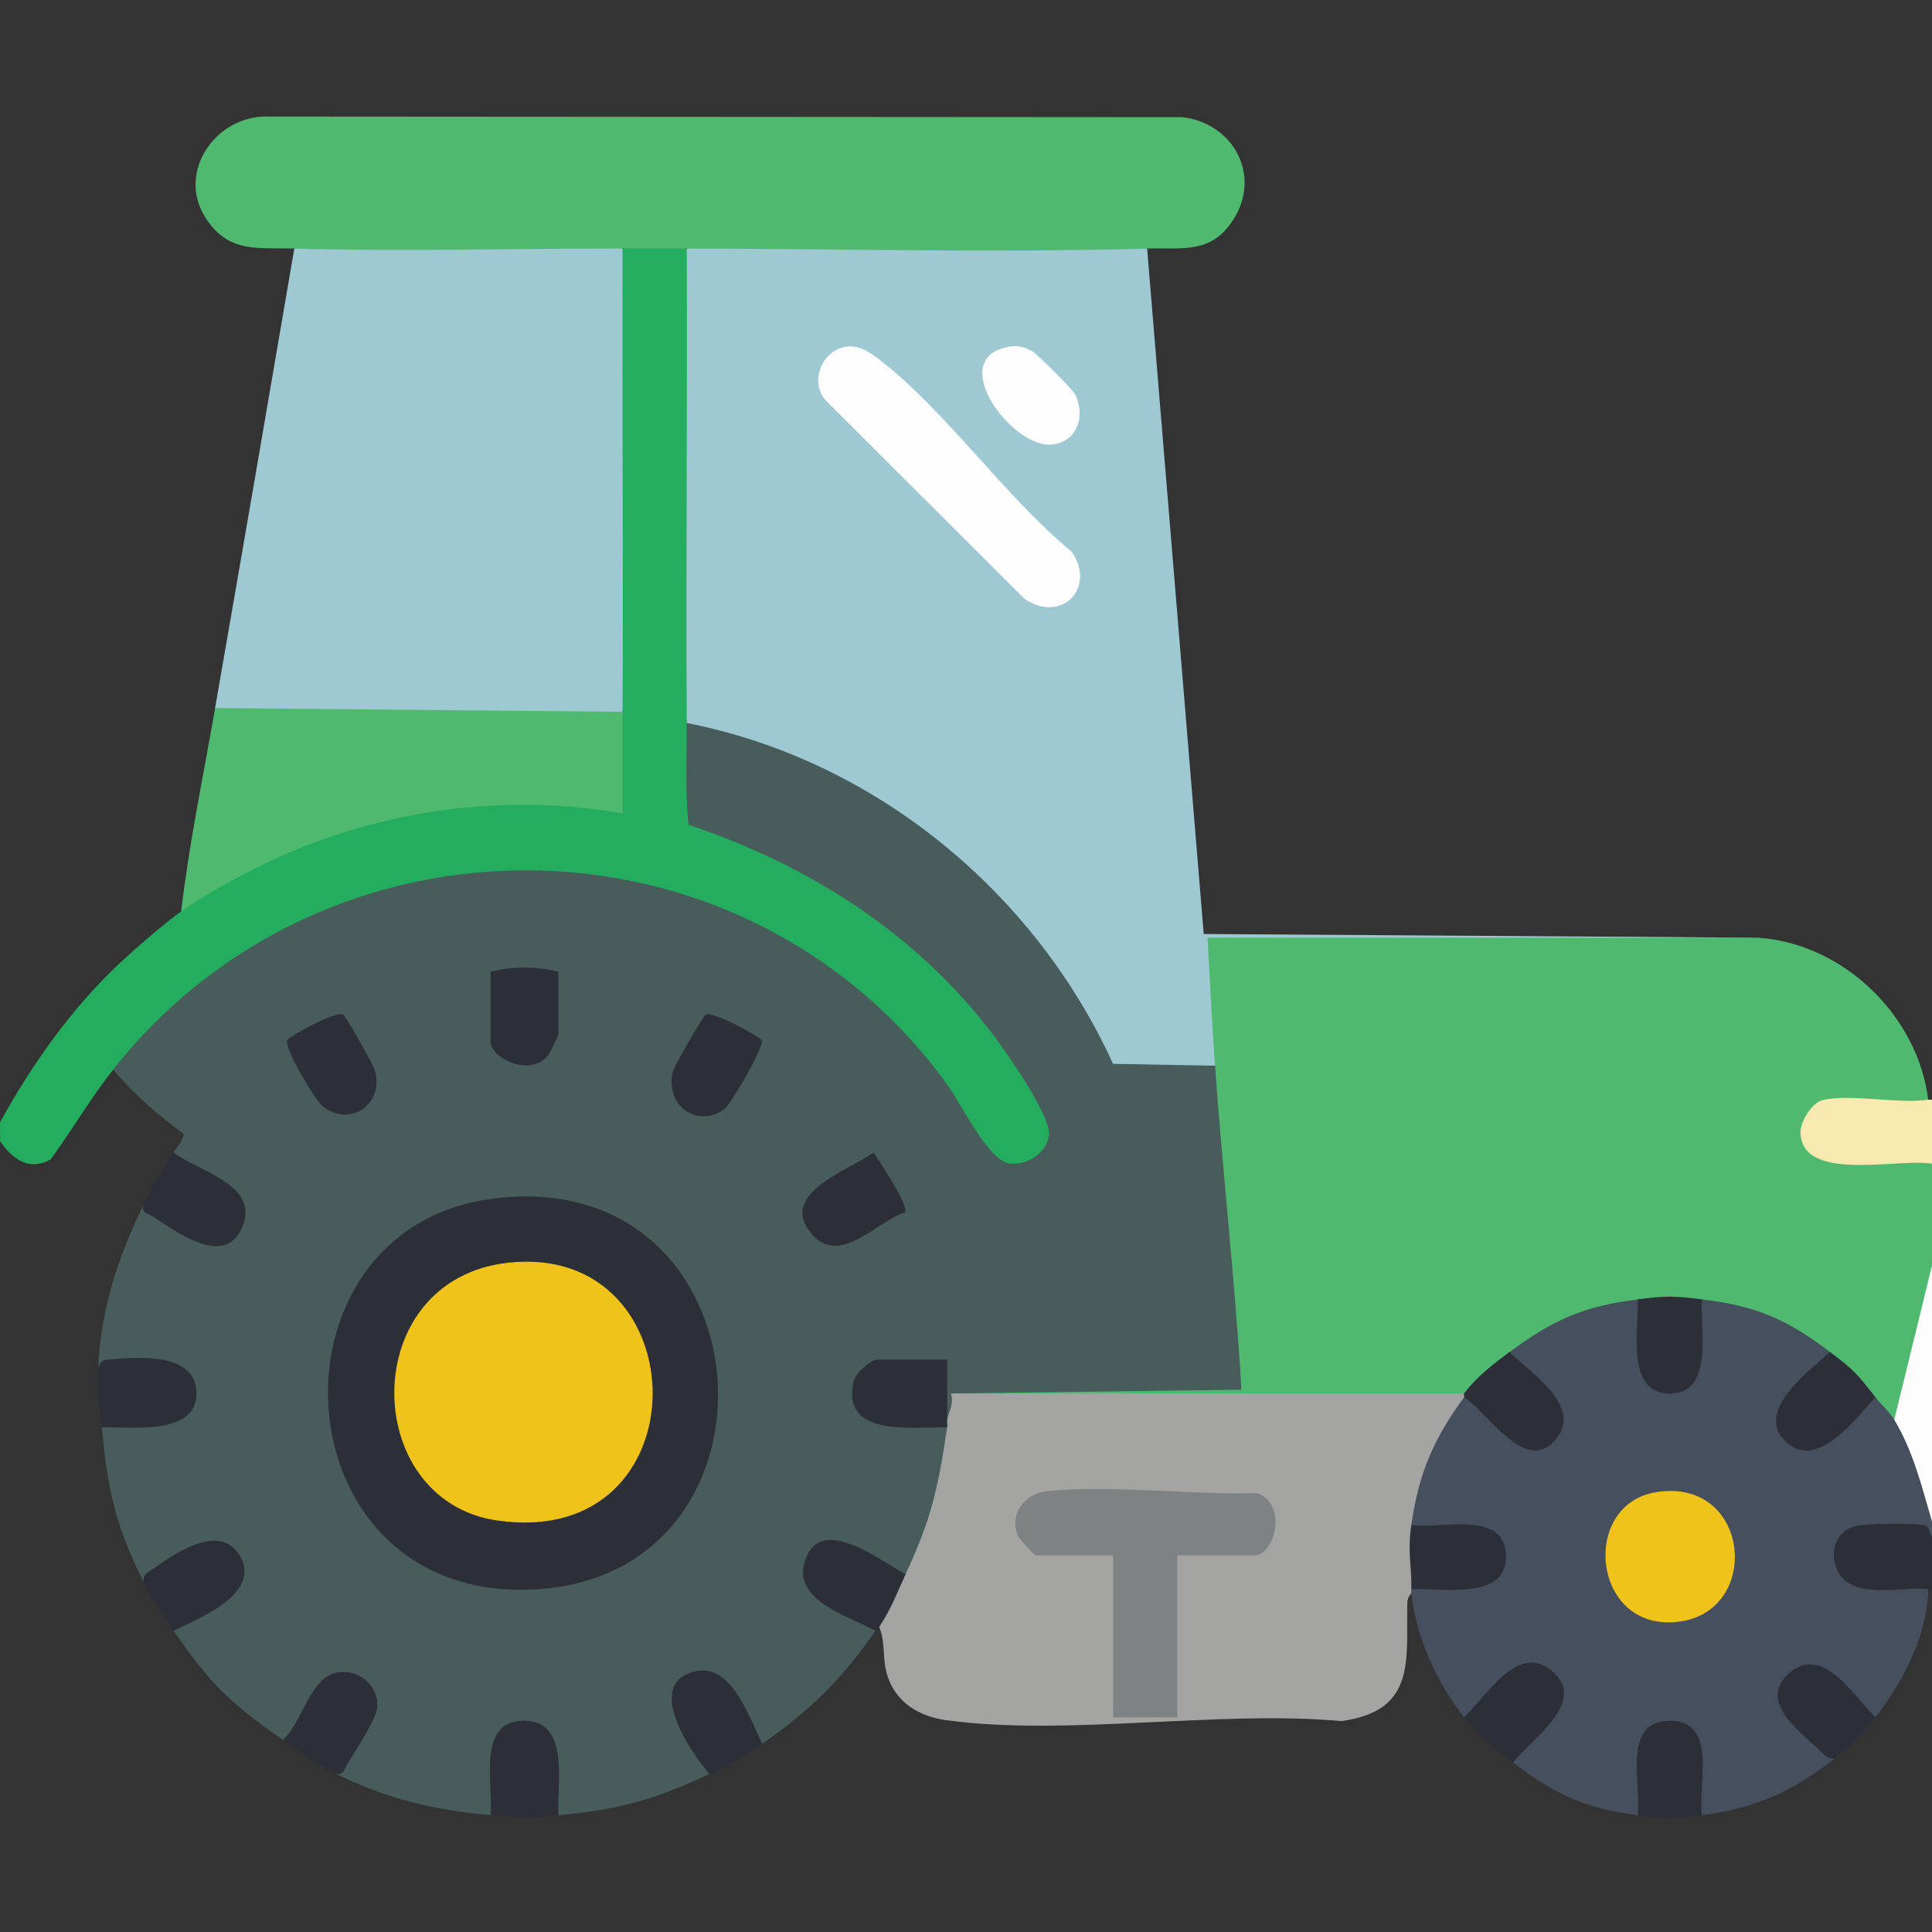 <?xml version="1.0" encoding="UTF-8"?>
<svg id="Ebene_1" xmlns="http://www.w3.org/2000/svg" version="1.1" viewBox="0 0 384 384">
  <rect x="0" y="0" width="384" height="384" fill="#333333" stroke="none"/>
  <!-- Generator: Adobe Illustrator 29.5.1, SVG Export Plug-In . SVG Version: 2.1.0 Build 141)  -->
  <defs>
    <style>
      .st0 {
        fill: #7f8283;
      }

      .st1 {
        fill: #a4a4a3;
      }

      .st2 {
        fill: #2c2f38;
      }

      .st3 {
        fill: #24ad5f;
      }

      .st4 {
        fill: #9ec8d2;
      }

      .st5 {
        fill: #464f5d;
      }

      .st6 {
        fill: #efc319;
      }

      .st7 {
        fill: #fefefe;
      }

      .st8 {
        fill: #4fb96f;
      }

      .st9 {
        fill: #475c5b;
      }

      .st10 {
        fill: #fdfdfd;
      }

      .st11 {
        fill: #f8e9af;
      }
    </style>
  </defs>
  <path class="st8" d="M349.5,186.39c16.88,1.14,31.67,15.47,33.75,32.19-.21.92-.51,1.75-1.42,1.66l-14.55-.53c-12.25-.06-9.3,11.85,1.97,10.33l13.65-.38,1.1,1.64v20.21c-1.03,10.21-2.98,20.27-5.83,30.19l-1.67.5c-2.04.76-4.89-2.49-3.75-4.49-1.86.08-3.57-1.21-5.15-3.85-2.62-1.58-3.9-3.29-3.85-5.14l-2.28.17c-6.37-4.93-13.67-8-21.7-8.94l-1.52-1.71c-1.44,1.28-3.63,1.61-6.57.97-2.81.64-4.87.31-6.18-.97l-1.62,1.73c-7.89.99-15.18,4.1-21.51,8.87l-2.36-.12c-.62,3.19-5.85,7.57-9,8.23-.23.78-1.18,1.33-2.03,1.5h-99.04l-.92-1.5.68-1.51,55.66-.72-4.73-54.73c-.04-2.76.26-5.48.89-8.17-2.79-8.31-2.87-17.22-2.5-25.92l110.5.47Z"/>
  <path class="st5" d="M325.5,258.25l1.53,1.2c-.99,6.42-.05,22.99,9.11,13.11.87-4.28,1.06-8.64.58-13.08l1.54-1.22c11,1.37,16.76,3.87,25.5,10.48l.45.94c-2.92,2.18-16.21,16.04-5.85,17.08,4.95-1.06,9.09-4.09,12.43-9.08l1.98.04c1.09,1.4,2.9,3.08,3.75,4.49l2.3,1.02c3.49,5.96,4.49,12.45,5.2,19.2v2.99c-1.19.74-1.99.4-1.95-.93-6.77-.65-23.19-.81-13.07,9.3,4.15.84,8.45,1.01,12.89.5l1.38,1.6c-.24,9.31-4.97,18.19-10.5,25.45-.53.48-1.11.61-1.76.35l-5.66-6.26c-6.46-7.23-14.97.37-7.29,7.06,2.89,2.13,5.04,4.49,6.46,7.09-8.44,6.65-15.46,9.71-26.25,11.23-.72.03-1.26-.25-1.58-.88,1.77-13.94-1.12-18.87-8.65-14.79-1.3,4.53-1.61,9.34-.92,14.43l-1.6,1.24c-10.76-1.51-16.29-4.04-24.75-10.48-.54-.45-.75-1-.58-1.67,10.64-9.11,11.82-14.66,3.53-16.63-4.18,2.07-7.73,5.2-10.66,9.39l-2.03-.07c-5.53-6.98-9.52-15.78-10.5-24.7-.67-.14-.64-.39,0-.75l1.25-1.53c5.81.97,10.92.24,15.33-2.2,1.97-6.8-3.15-9.27-15.37-7.41l-1.21-1.59c-2.18-3.61.5-10.12,2.13-14.06s4.34-10.36,8.37-11.39l1.86-.49c8.78,10.66,14.25,12.17,16.41,4.53-1.84-4.38-4.95-8.06-9.32-11.02l.06-2c8.56-6.4,14.8-9.14,25.5-10.48Z"/>
  <path class="st3" d="M136.5,49.4c2.51,31.28,2.22,63.01,0,94.32l1.5,2.7c.02,5.58-.02,11.14-.11,16.67,18.83,5.56,36.31,16.13,50.35,29.87,4.31,4.22,23.22,26.33,21.68,33.27-1.99,8.97-13.01,8.06-16.43.46-33.73-62.02-122.08-70.25-167.64-15.82l-3.34,1.72c-4.58,5.77-8.13,11.96-12.46,17.88-4.34,2.35-7.57-.1-10.04-3.66v-3.74c6.33-11.53,14.32-22.82,23.99-31.82,3.13-2.92,8.62-7.69,12.01-10.09,2.63-4.75,10.68-8.59,15.88-10.8,12.96-5.51,24.14-9.45,38.39-11.09,10.43-1.2,22.87-1.77,32.6,1.73-1.11-6.48-1.01-13.17.88-19.5-2.22-30.59-2.43-61.49,0-92.07,4.23-1.47,8.52-1.47,12.75,0Z"/>
  <path class="st11" d="M383.25,218.57h.75v12.73c-6.47-1.2-26.14,3.93-26.14-6.36,0-2.01,2.24-5.65,4.17-6.21,5.1-1.48,15.49.77,21.22-.16Z"/>
  <path class="st2" d="M383.25,315.88c-5.29-.68-14.93,2.22-17.9-3.46-2.02-3.87-.44-8.52,4.07-9.22,2.44-.38,10.31-.43,12.75-.11,1.65.22.92,1.39,1.83,2.31v10.48h-.75Z"/>
  <path class="st10" d="M384,302.41c-2.03-6.93-3.73-13.97-7.5-20.21l7.5-30.69v50.9Z"/>
  <path class="st4" d="M228,49.4l11.25,136.24,110.25.74h-109.5c.45,8.47.91,16.99,1.5,25.45-.08.59-.29,1.46-.7,1.48-2.35.14-19.76-.04-20.41-.83-15.77-33.05-45.02-58.5-81.08-66.65l-2.81-2.12c-.19-31.43.14-62.89,0-94.32,1.51-.39,3.02-.74,4.55-.98s3.04-.47,4.56-.48c24.41-.06,48.89,0,73.29.18,3.07.02,6.11.63,9.1,1.28Z"/>
  <path class="st4" d="M123.75,49.4c-.11,30.68.15,61.39,0,92.07,0,.59-.17,1.49-.53,1.49-26.22.25-53.36,0-79.57-.74l-.9-1.51c5.31-30.42,10.55-60.88,15.75-91.32,2.51-.65,5.07-1.3,7.67-1.33,16.61-.18,33.3-.26,49.91-.16,1.27,0,2.55.24,3.83.49s2.56.61,3.83,1Z"/>
  <path class="st8" d="M228,49.4c-30.16.87-61.25.05-91.5,0-4.24,0-8.51,0-12.75,0-21.67-.04-43.62.63-65.25,0-7.19-.21-13.01,1-17.59-6.02-6.02-9.23,2.18-20.75,12.68-20.21l181.45.12c10.08,1.21,15.75,11.51,10.09,20.38-4.39,6.88-10.13,5.53-17.13,5.73Z"/>
  <path class="st8" d="M123.75,141.47c-.03,6.73.03,13.48,0,20.21-23.13-4.09-47.41-.81-68.75,8.86-5.57,2.52-14.07,7.12-18.99,10.61,1.59-13.57,4.4-26.98,6.75-40.42l81,.75Z"/>
  <path class="st9" d="M241.5,211.84c1.52,21.47,3.99,42.89,5.25,64.38l-57.75.74c2.86.05,1.88,5.45-.75,5.24-2.46-1.23-2.35-10.53,0-11.98-.07.58-.24,1.44-.66,1.5-1.11.15-11.62.29-12.15,0-.57-.32-.87-.9-1.06-1.5l-.12,1.55c-10.73,9.5,5.23,11.54,12.63,10.42l1.37,1.5,1.21,2.03c-1.22,9.03-3.44,17.86-7.34,26.12l-2.12,1.04-1.71.77c-4.51-3.55-9.33-5.53-14.45-5.92-5.18,5.55-1.99,10.35,9.57,14.4l.59,1.99c-6.58,9.52-13,15.86-22.5,22.46l-1.05.13c-2.1-4.24-4.65-8.24-7.66-11.99-13.35-4.91-6.2,11.17-1.37,16.02l-.42,1.82c-10.86,5.18-17.95,7.09-30,8.23l-1.02-.26c.13-5.3-.5-10.39-1.89-15.28-7.62-4.29-10.63.46-9.03,14.25l-1.57,1.29c-11.52-1.1-20.32-3.15-30.75-8.23,2.16-4.3,4.38-8.58,6.65-12.85.15-.94.13-1.94-.31-2.82-5.01-10.02-12.51,4.5-14.7,8.82l-2.14.11c-10.5-7.32-14.43-11.06-21.75-21.71l-.14-1.04c4.84-2.22,8.95-5.16,12.35-8.83,1.44-11.94-12.08-4.42-16.73-.23l-1.48.36c-5.55-11.2-7.16-18.31-8.25-30.69l.29-1c4.71-.08,9.42-.59,14.14-1.55,10.14-10.21-8.61-10.46-15.18-9.43.65-11.79,3.91-21.74,9-32.19,5.15,3.49,10.42,5.59,15.83,6.31,5.42-5.19,2.24-10.11-9.52-14.75l-.32-2.04c.53-.82,2.36-2.89,1.93-3.76-5.14-3.73-9.86-7.82-13.93-12.71,42.58-53.7,125.11-52.71,165.61,2.76,2.86,3.91,8.3,15.39,12.58,15.94,3.44.44,7.46-2.15,7.81-5.67.38-3.83-8.25-16.13-10.94-19.7-15.3-20.35-36.69-33.9-60.7-41.97-.7-6.7-.32-13.51-.36-20.22,37.3,7.31,69.09,33.45,84.74,67.75l20.26.37Z"/>
  <path class="st1" d="M291,276.96c.65.25.65.5,0,.75-6.1,8.35-9.01,15.06-10.5,25.45l1.34,1.36.18,10.41-1.52.96c0,.25,0,.5,0,.75,0,.1-.76.82-.78,1.81-.26,11.49,1.89,21.56-13.1,23.63-24.52-2.22-54.69,3.08-78.55-.18-5.27-.72-9.85-3.4-11.62-8.61-1.2-3.52-.35-6.73-1.7-9.91-.67-2.77,2.42-9.72,5.25-10.48,5.18-11.27,6.4-16.85,8.25-29.19-1.99-.27-1.87-.85,0-1.5.19-1.26,1.45-3.21.75-5.24h102Z"/>
  <path class="st2" d="M111,360.8c-5.83.55-7.65.56-13.5,0,.6-6.49-2.95-19.24,7.14-18.79,8.73.39,5.96,13.13,6.36,18.79Z"/>
  <path class="st2" d="M20.25,283.7c-.35-3.98-.99-7.64-.75-11.98.72-1.44,1.05-1.43,2.55-1.55,5.58-.46,16.66-1.34,17,6.43.38,8.9-13.08,6.93-18.8,7.1Z"/>
  <path class="st2" d="M34.5,229.05c5,3.87,17.13,6.35,13.68,14.78s-13.31.83-17.84-2.06c-.97-.62-2.19-.64-1.84-2.24,2.06-4.23,3.46-6.54,6-10.48Z"/>
  <path class="st2" d="M151.5,346.57c-4.12,2.86-6.02,3.85-10.5,5.99-3.47-3.87-12-16.45-4.49-19.82,8.43-3.79,12.16,8.19,14.99,13.84Z"/>
  <path class="st2" d="M180,312.89c-1.76,3.82-2.75,6.66-5.25,10.48-.18.28-.56.48-.75.75-5.67-3.1-17.39-6.19-13.68-14.78,3.5-8.12,15.07,1.18,19.68,3.56Z"/>
  <path class="st2" d="M34.5,324.12c-2.58-3.75-3.89-5.46-6-9.73-.08-1.65,1.08-1.96,2.15-2.72,4.61-3.28,13.52-9.23,17.25-2.05s-8.2,12.04-13.4,14.5Z"/>
  <path class="st2" d="M56.25,345.82c3.81-3.41,5.37-12.61,10.93-13.44,4.5-.67,8.57,3.13,7.68,7.64-.4,2.01-4.51,8.52-5.86,10.7-.61.99-.66,2.18-2.25,1.84-4.57-2.23-6.7-4.09-10.5-6.74Z"/>
  <path class="st2" d="M300.75,350.32c-3.9-2.97-6.52-4.91-9.75-8.98,4.33-4.1,10.56-14.78,17.28-9.39,7.74,6.21-3.99,13.62-7.53,18.37Z"/>
  <path class="st2" d="M338.25,360.8c-5.5.77-7.23.77-12.75,0,.8-6.19-3.22-18.78,6.38-18.78s5.58,12.59,6.38,18.78Z"/>
  <path class="st2" d="M372.75,341.33c-3.21,4.22-4.17,5.02-8.25,8.23-1.47.02-2.09-1.01-3.01-1.86-4.11-3.77-11.95-9.63-6.02-15.02,6.76-6.14,13.02,4.49,17.28,8.64Z"/>
  <path class="st2" d="M372.75,277.71c-3.89,4.21-11.42,14.52-17.64,9-6.76-5.99,4.45-14.24,8.64-17.98,4.72,3.57,5.39,4.33,9,8.98Z"/>
  <path class="st2" d="M338.25,258.25c-.39,5.71,2.54,18.76-6.38,18.75s-6.06-13.23-6.37-18.75c5.59-.7,7.11-.7,12.75,0Z"/>
  <path class="st2" d="M291,277.71c.12-.16-.12-.59,0-.75,2.61-3.41,5.62-5.71,9-8.23,4.27,4.18,14.97,10.93,9.02,17.61s-13.37-5.68-18.02-8.63Z"/>
  <path class="st6" d="M329.05,296.6c19.25-3.23,21.46,24.89,3.39,25.84-16.09.85-18.11-23.36-3.39-25.84Z"/>
  <path class="st2" d="M280.5,315.88c.15-4.46-.8-7.12,0-12.73,6.16.78,18.88-3.19,18.83,6.37-.05,8.69-13.15,6.02-18.83,6.35Z"/>
  <path class="st7" d="M167.8,68.99c2.78-.57,4.89.88,6.97,2.47,13.05,10.03,25.19,27.46,38.23,38.19,5.01,7.23-2.1,14.39-9.38,9.36l-39.38-39.3c-3.38-3.53-1.07-9.77,3.55-10.73Z"/>
  <path class="st7" d="M200.04,69.01c1.94-.43,3.26-.19,4.99.7,1,.52,8.11,7.61,8.62,8.6,2.22,4.29.46,9.72-4.79,10.06-7.82.5-20.66-16.76-8.82-19.36Z"/>
  <path class="st2" d="M98.07,238.23c54.98-6.9,60.65,74.27,8.8,77.64s-55.94-71.72-8.8-77.64Z"/>
  <path class="st2" d="M111,193.12v12.35c0,.41-1.74,3.97-2.23,4.52-3.6,4-11.27.39-11.27-3.02v-13.85c4.55-1.06,8.94-1.06,13.5,0Z"/>
  <path class="st2" d="M151.4,206.71c.63,1.09-6.08,12.75-7.41,13.72-5.27,3.83-11.74-.48-10.32-7.3.23-1.08,5.96-11.04,6.59-11.43,1.4-.88,10.82,4.45,11.14,5.01Z"/>
  <path class="st2" d="M188.25,283.7c-7.06-.15-21.17,2.05-18.58-9.2.38-1.65,3.44-4.27,4.71-4.27h13.88v11.98c-.07.48.07,1.02,0,1.5Z"/>
  <path class="st2" d="M57.1,206.71c.43-.72,9.71-5.96,11.16-5.02.53.34,5.92,9.93,6.24,11.03,1.9,6.56-4.66,11.44-10.26,7.25-1.58-1.18-7.94-11.9-7.14-13.25Z"/>
  <path class="st2" d="M179.91,240.94c-5.66,1.85-12.84,10.59-18.32,4.61-7.5-8.2,7.07-12.85,12.04-16.48,1.17,1.8,7.06,10.53,6.28,11.87Z"/>
  <path class="st0" d="M234,309.15v32.19h-12.75v-32.19h-15.38c-.27,0-3.25-3.22-3.56-3.93-1.85-4.25,1.42-8.41,5.76-8.84,12.98-1.28,28.49.77,41.71.38,6.21,1.94,3.64,12.39-.41,12.39h-15.38Z"/>
  <path class="st6" d="M101.08,250.97c38.1-4.12,39.02,57.21-2.26,51.24-27.35-3.95-27.93-47.98,2.26-51.24Z"/>
</svg>